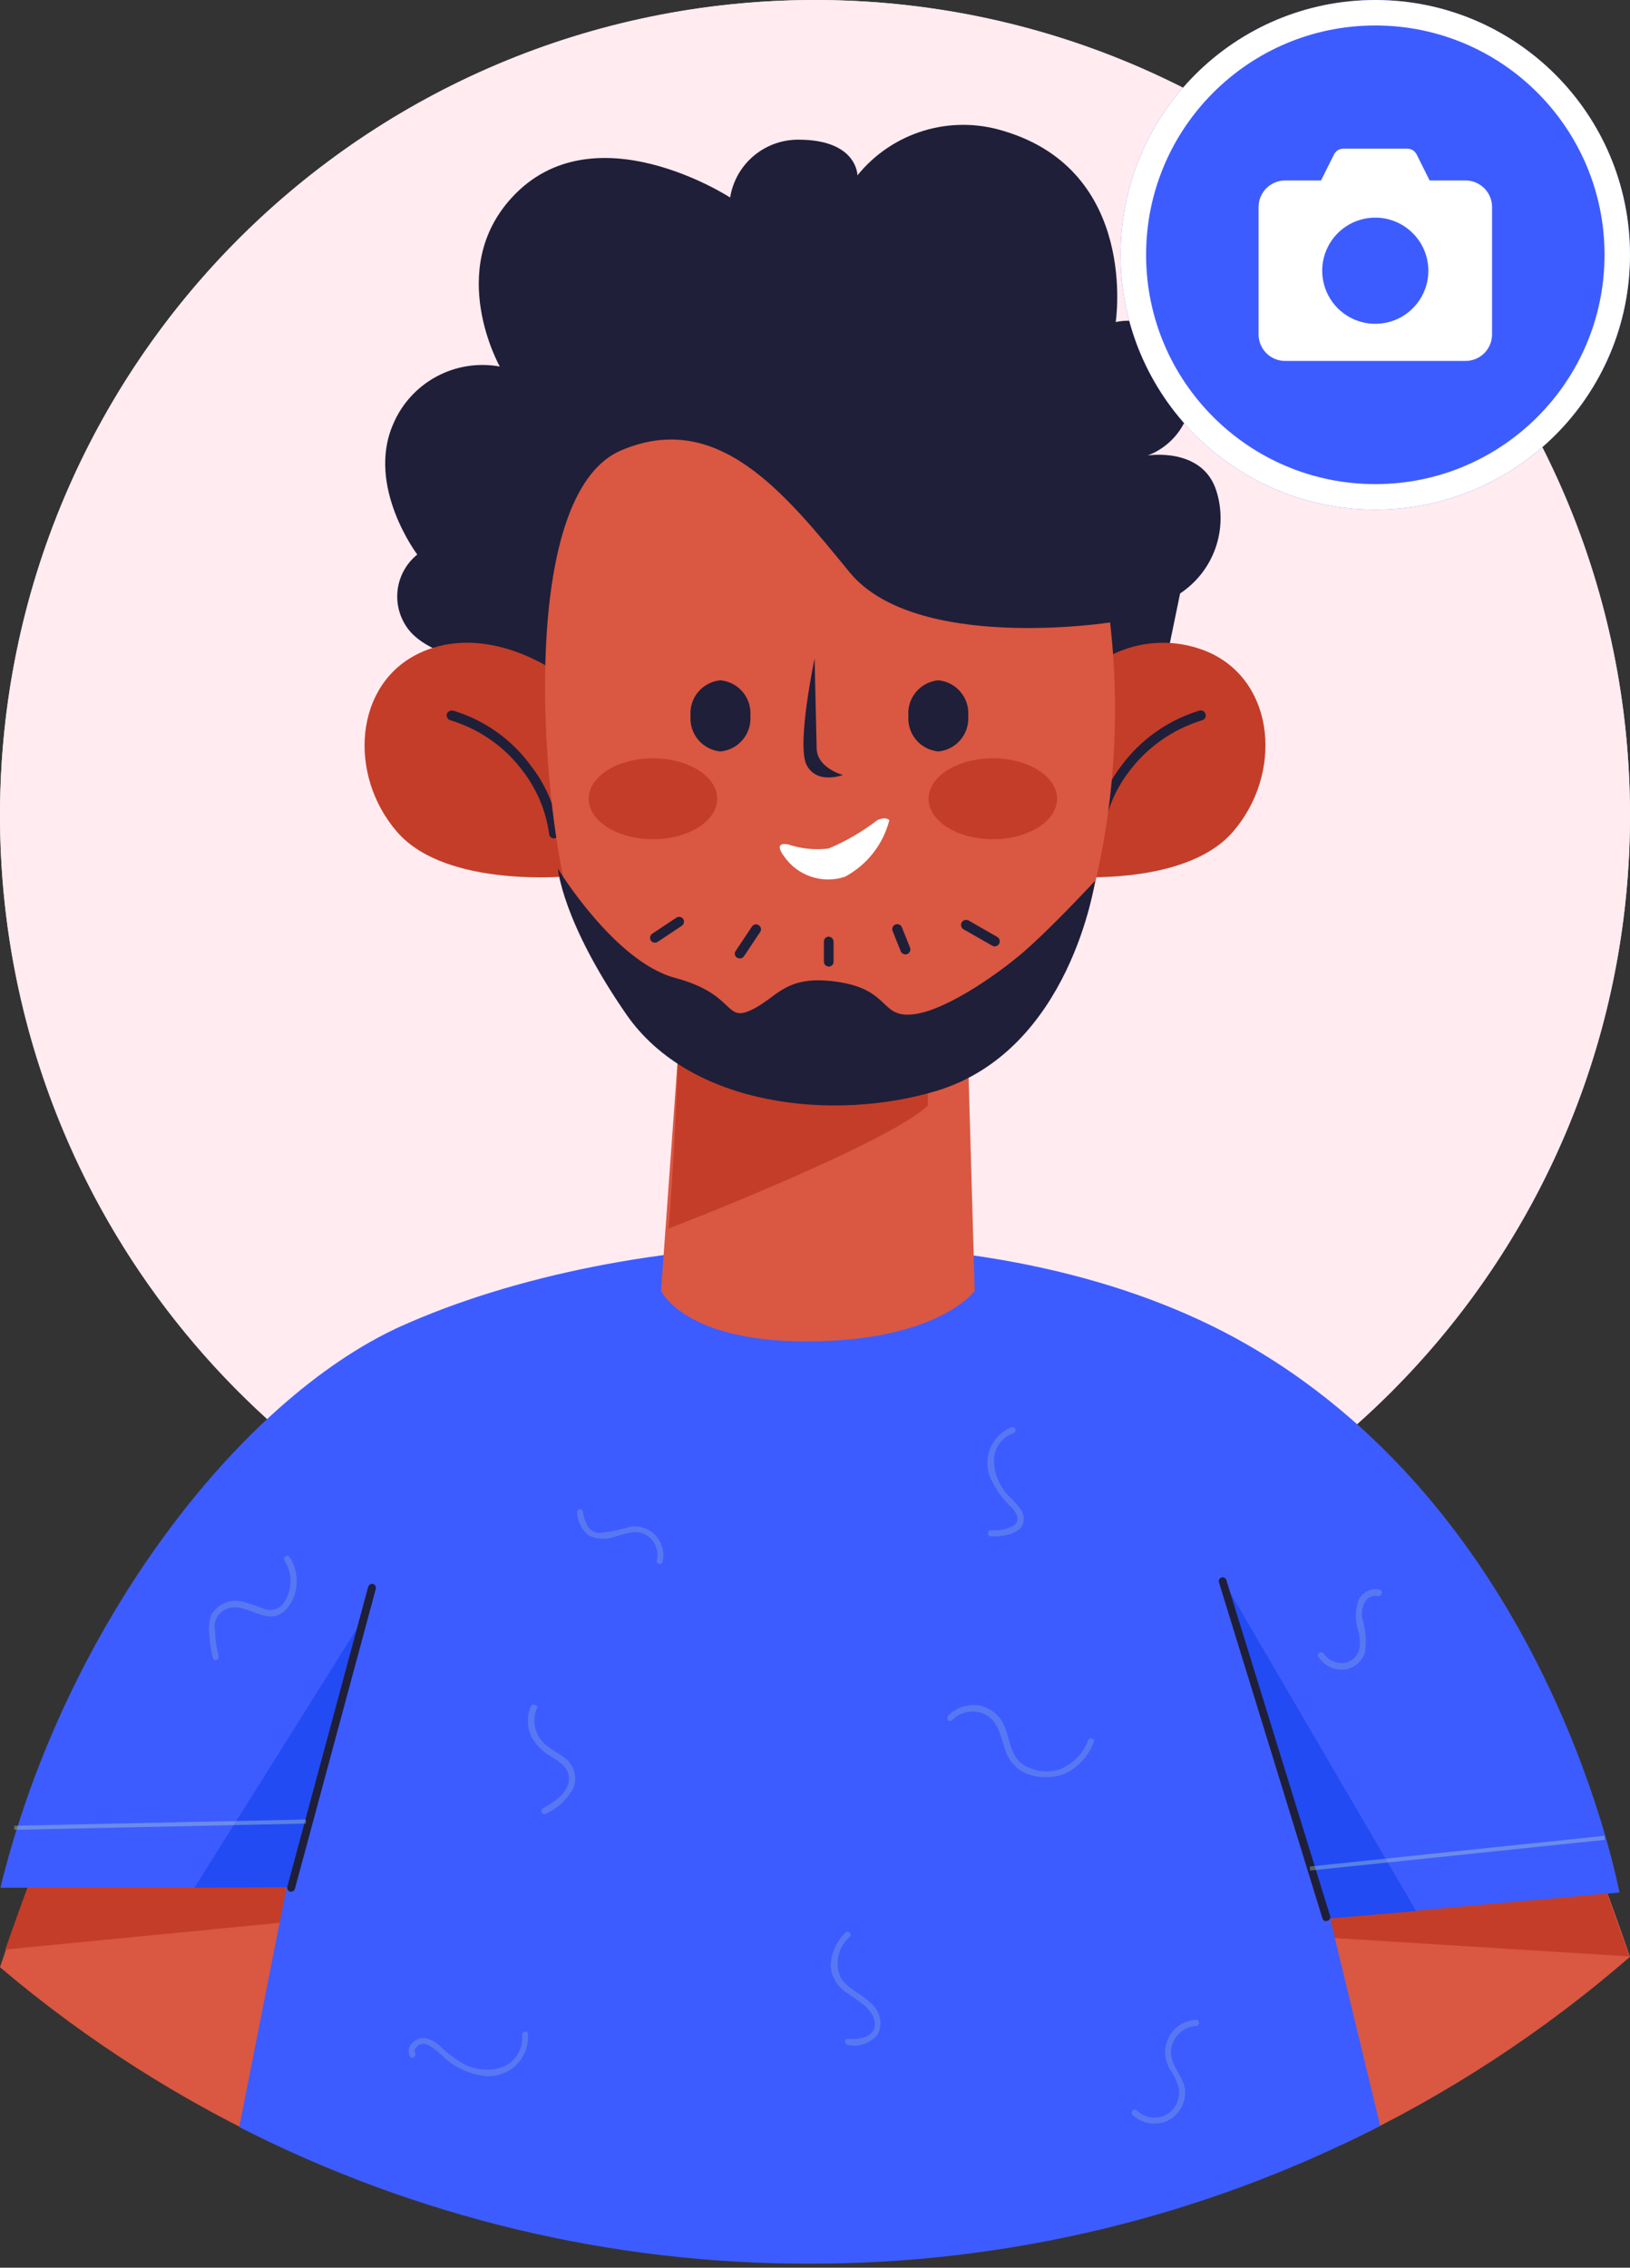 <svg width="64" height="89" viewBox="0 0 64 89" fill="none" xmlns="http://www.w3.org/2000/svg">
<rect x="0" y="0" width="64" height="89" fill="#333333" stroke="none"/>
<g id="Avatar">
<g id="Avatar_2">
<path id="Ellipse 212" d="M32 64C49.673 64 64 49.673 64 32C64 14.327 49.673 0 32 0C14.327 0 -0 14.327 -0 32C-0 49.673 14.327 64 32 64Z" fill="#EAEAFF"/>
<g id="Mask Group">
<g id="Avatar_3">
<path id="Vector" d="M32 64C25.671 64 19.484 62.123 14.222 58.607C8.959 55.091 4.858 50.093 2.436 44.246C0.014 38.399 -0.62 31.965 0.615 25.757C1.849 19.55 4.897 13.848 9.372 9.373C13.848 4.897 19.549 1.85 25.757 0.615C31.964 -0.62 38.398 0.014 44.246 2.436C50.093 4.858 55.091 8.959 58.607 14.222C62.123 19.484 64 25.671 64 32C64 40.487 60.628 48.626 54.627 54.627C48.626 60.629 40.487 64 32 64Z" fill="#FFEBF0"/>
</g>
<path id="Vector_2" d="M35.911 24.906C36.474 24.62 37.112 24.52 37.736 24.62C38.321 24.662 38.885 24.859 39.37 25.191" fill="white"/>
<path id="Vector_3" d="M30.357 24.906C29.794 24.62 29.156 24.52 28.533 24.62C27.947 24.662 27.382 24.859 26.898 25.191" fill="white"/>
<g id="Group">
<path id="Vector_4" d="M48.068 71.64L52.749 84.14C56.817 82.218 60.602 79.747 64 76.797C63.175 74.385 62.461 72.56 62.461 72.56L48.068 71.64Z" fill="#DA5742"/>
<path id="Vector_5" d="M11.3 84.383L16.186 71.307L1.793 72.227C1.777 72.243 0.92 74.449 -0 77.207C3.42 80.106 7.222 82.52 11.3 84.383Z" fill="#DA5742"/>
<path id="Vector_6" d="M48.068 71.64L49.687 75.893L63.968 76.782C63.191 74.54 62.461 72.56 62.461 72.56L48.068 71.64Z" fill="#C43D28"/>
<path id="Vector_7" d="M16.329 70.847L14.706 75.1L0.206 76.512C0.984 74.291 1.936 71.767 1.936 71.767L16.329 70.847Z" fill="#C43D28"/>
<path id="Vector_8" d="M15.726 52.058C9.442 54.914 2.555 63.737 0.016 74.084H11.251L9.395 83.478C16.317 87.013 23.981 88.851 31.754 88.842C39.558 88.855 47.252 86.999 54.193 83.431L52.225 75.29L63.587 74.274C63.571 74.274 60.953 59.674 48.972 52.774C39.371 47.25 24.581 48.075 15.726 52.058Z" fill="#3D5CFF"/>
<path id="Vector_9" d="M14.315 63.436L7.634 74.084L11.427 74.068L14.315 63.436Z" fill="#224BF4"/>
<path id="Vector_10" d="M52.226 75.29L55.606 75.004L48.068 62.103L52.226 75.29Z" fill="#224BF4"/>
<path id="Vector_11" d="M11.393 74.242C11.353 74.231 11.32 74.205 11.299 74.169C11.277 74.134 11.27 74.092 11.279 74.052L14.456 62.277C14.467 62.237 14.493 62.204 14.528 62.183C14.564 62.162 14.605 62.155 14.646 62.163C14.685 62.175 14.718 62.201 14.738 62.236C14.759 62.272 14.765 62.313 14.757 62.353L11.579 74.131C11.57 74.162 11.551 74.19 11.526 74.21C11.5 74.23 11.468 74.241 11.436 74.242H11.393Z" fill="#1F1F39"/>
<path id="Vector_12" d="M51.923 75.29L47.861 62.102C47.854 62.083 47.852 62.063 47.853 62.043C47.855 62.023 47.861 62.003 47.87 61.986C47.879 61.968 47.892 61.952 47.908 61.939C47.923 61.927 47.941 61.917 47.961 61.912C47.98 61.906 48 61.903 48.02 61.905C48.04 61.906 48.059 61.912 48.077 61.921C48.095 61.931 48.111 61.943 48.123 61.959C48.136 61.975 48.145 61.993 48.151 62.012L52.225 75.194C52.231 75.213 52.234 75.233 52.232 75.253C52.231 75.273 52.225 75.293 52.216 75.311C52.206 75.328 52.193 75.344 52.178 75.357C52.162 75.369 52.144 75.379 52.125 75.384C52.093 75.384 52.077 75.4 52.062 75.4C52.03 75.398 51.999 75.387 51.975 75.367C51.95 75.348 51.931 75.321 51.923 75.29Z" fill="#1F1F39"/>
</g>
<path id="Vector_13" d="M20.639 26.16C20.639 26.16 16.924 26.16 15.924 24.541C15.647 24.102 15.54 23.577 15.625 23.065C15.71 22.553 15.98 22.09 16.384 21.764C16.384 21.764 14.37 19.098 15.434 16.654C15.77 15.855 16.368 15.195 17.13 14.783C17.892 14.37 18.771 14.23 19.624 14.385C19.624 14.385 17.481 10.593 20.099 7.752C23.305 4.261 28.668 7.752 28.668 7.752C28.77 7.116 29.097 6.537 29.589 6.121C30.081 5.705 30.705 5.478 31.35 5.482C33.667 5.482 33.667 6.882 33.667 6.882C34.336 6.054 35.238 5.446 36.256 5.134C37.274 4.822 38.362 4.822 39.38 5.133C44.728 6.704 43.807 12.639 43.807 12.639C44.121 12.573 44.445 12.57 44.76 12.632C45.075 12.693 45.374 12.817 45.64 12.996C45.907 13.175 46.134 13.405 46.31 13.674C46.486 13.942 46.605 14.243 46.663 14.559C46.872 15.212 46.823 15.92 46.525 16.537C46.227 17.154 45.704 17.633 45.063 17.876C45.063 17.876 47.221 17.527 47.763 19.276C47.992 20.01 47.977 20.798 47.72 21.522C47.462 22.246 46.976 22.867 46.335 23.291L45.077 29.393L21.147 30.377L20.639 26.16Z" fill="#1F1F39"/>
<g id="Group_2">
<g id="Group_3">
<path id="Vector_14" d="M16.496 25.62C13.913 26.81 13.639 30.396 15.591 32.65C17.543 34.904 22.462 34.38 22.462 34.38L21.748 26.318C21.748 26.318 19.082 24.426 16.496 25.62Z" fill="#C43D28"/>
<g id="Group_4">
<path id="Vector_15" d="M47.505 25.62C50.092 26.81 50.361 30.397 48.405 32.65C46.449 34.903 41.538 34.38 41.538 34.38L42.855 26.21C43.501 25.694 44.276 25.366 45.097 25.262C45.917 25.158 46.75 25.282 47.505 25.62Z" fill="#C43D28"/>
<path id="Vector_16" d="M42.934 32.713C43.051 31.762 43.418 30.859 43.997 30.095C44.76 29.042 45.847 28.267 47.092 27.889C47.117 27.881 47.144 27.878 47.17 27.881C47.197 27.884 47.222 27.893 47.245 27.906C47.268 27.92 47.287 27.938 47.303 27.96C47.318 27.981 47.329 28.006 47.334 28.032C47.341 28.057 47.343 28.083 47.34 28.109C47.337 28.135 47.328 28.16 47.315 28.183C47.301 28.205 47.283 28.224 47.262 28.239C47.241 28.254 47.216 28.265 47.191 28.27C46.04 28.623 45.032 29.335 44.315 30.301C43.779 31.005 43.434 31.836 43.315 32.713C43.314 32.763 43.294 32.811 43.258 32.846C43.223 32.882 43.175 32.902 43.125 32.903C43.074 32.903 43.026 32.882 42.991 32.847C42.955 32.811 42.934 32.763 42.934 32.713V32.713Z" fill="#1F1F39"/>
<path id="Vector_17" d="M21.559 32.714C21.436 31.838 21.092 31.008 20.559 30.302C19.848 29.33 18.84 28.617 17.687 28.27C17.637 28.256 17.595 28.223 17.568 28.179C17.541 28.135 17.531 28.083 17.541 28.032C17.557 27.983 17.59 27.941 17.634 27.914C17.678 27.888 17.731 27.878 17.782 27.887C19.03 28.259 20.118 29.036 20.876 30.095C21.462 30.855 21.83 31.761 21.941 32.714C21.941 32.764 21.921 32.813 21.885 32.849C21.849 32.884 21.801 32.904 21.75 32.904C21.7 32.904 21.651 32.884 21.616 32.849C21.58 32.813 21.56 32.764 21.56 32.714H21.559Z" fill="#1F1F39"/>
<path id="Vector_18" d="M26.605 41.649L25.954 50.663C25.954 50.663 26.854 52.647 31.654 52.647C36.843 52.647 38.271 50.663 38.271 50.663L38.017 41.792C38.017 41.792 41.254 41.268 42.809 35.429C43.744 31.842 44.008 28.112 43.587 24.429C43.587 24.429 35.936 25.62 33.349 22.449C30.762 19.278 28.16 16.083 24.4 17.67C20.64 19.257 21.114 29.492 22.1 34.364C22.719 37.238 24.31 39.811 26.605 41.649Z" fill="#DA5742"/>
<path id="Vector_19" d="M28.287 29.492C27.948 29.46 27.634 29.296 27.415 29.035C27.195 28.775 27.087 28.439 27.113 28.099C27.085 27.758 27.192 27.42 27.412 27.158C27.632 26.896 27.946 26.731 28.287 26.699C28.627 26.731 28.942 26.896 29.162 27.158C29.382 27.42 29.489 27.758 29.462 28.099C29.488 28.439 29.379 28.775 29.159 29.036C28.939 29.296 28.626 29.46 28.287 29.492Z" fill="#1F1F39"/>
<path id="Vector_20" d="M36.841 29.492C36.502 29.46 36.188 29.296 35.969 29.035C35.749 28.775 35.641 28.439 35.667 28.099C35.639 27.758 35.746 27.42 35.966 27.158C36.186 26.896 36.5 26.731 36.841 26.699C37.181 26.731 37.496 26.896 37.716 27.158C37.936 27.42 38.044 27.758 38.016 28.099C38.041 28.439 37.933 28.775 37.713 29.036C37.493 29.296 37.18 29.46 36.841 29.492Z" fill="#1F1F39"/>
<path id="Vector_21" d="M31.667 30.016C32.067 30.809 33.095 30.416 33.095 30.416C33.095 30.416 32.064 30.142 32.064 29.349C32.047 28.556 31.984 25.842 31.984 25.842C31.984 25.842 31.27 29.222 31.667 30.016Z" fill="#1F1F39"/>
<path id="Vector_22" d="M26.24 48.218C26.319 48.202 34.825 44.901 36.428 43.394C36.428 42.474 36.46 41.794 36.46 41.794C36.46 41.794 34.904 42.711 31.14 42.584C29.579 42.591 28.035 42.272 26.605 41.648C26.621 42.457 26.319 47.9 26.24 48.218Z" fill="#C43D28"/>
<g id="Group_5">
<path id="Vector_23" d="M38.982 32.936C37.589 32.936 36.459 32.225 36.459 31.349C36.459 30.473 37.589 29.762 38.982 29.762C40.375 29.762 41.505 30.472 41.505 31.349C41.505 32.226 40.376 32.936 38.982 32.936Z" fill="#C43D28"/>
<path id="Vector_24" d="M25.637 32.936C24.244 32.936 23.114 32.225 23.114 31.349C23.114 30.473 24.244 29.762 25.637 29.762C27.03 29.762 28.16 30.472 28.16 31.349C28.16 32.226 27.031 32.936 25.637 32.936Z" fill="#C43D28"/>
</g>
</g>
</g>
<path id="Vector_25" d="M32.539 33.3C33.219 33.014 33.859 32.641 34.443 32.19C34.443 32.19 34.76 32.031 34.919 32.19C34.798 32.661 34.58 33.102 34.279 33.484C33.979 33.867 33.602 34.182 33.173 34.411C32.744 34.553 32.28 34.552 31.852 34.409C31.423 34.267 31.051 33.989 30.793 33.619C30.316 32.983 30.952 33.142 30.952 33.142C31.462 33.314 32.005 33.368 32.539 33.3Z" fill="white"/>
<path id="Vector_26" d="M26.507 38.379C28.887 39.014 28.443 40.125 29.475 39.649C30.524 39.172 30.807 38.22 32.907 38.537C34.986 38.854 34.542 39.965 35.875 39.807C37.208 39.649 39.446 38.061 40.475 37.107C41.521 36.157 42.997 34.57 42.997 34.57C42.997 34.57 42.045 41.235 36.745 42.822C32.762 44.012 27.113 43.457 24.589 39.807C22.065 36.157 21.907 34.094 21.907 34.094C21.907 34.094 24.129 37.744 26.507 38.379Z" fill="#1F1F39"/>
<path id="Vector_27" d="M28.937 37.586C28.915 37.572 28.896 37.554 28.882 37.533C28.867 37.511 28.857 37.487 28.853 37.462C28.848 37.436 28.849 37.41 28.855 37.385C28.861 37.36 28.873 37.336 28.889 37.316L29.524 36.364C29.537 36.342 29.556 36.323 29.577 36.309C29.598 36.294 29.623 36.285 29.648 36.28C29.674 36.276 29.7 36.276 29.725 36.283C29.75 36.289 29.773 36.3 29.794 36.316C29.816 36.33 29.834 36.348 29.849 36.37C29.863 36.391 29.873 36.415 29.877 36.441C29.881 36.466 29.881 36.492 29.874 36.517C29.868 36.542 29.857 36.566 29.841 36.586L29.206 37.538C29.188 37.562 29.164 37.582 29.137 37.595C29.11 37.609 29.081 37.616 29.051 37.617C29.011 37.614 28.972 37.604 28.937 37.586Z" fill="#1F1F39"/>
<path id="Vector_28" d="M25.557 36.918C25.529 36.876 25.518 36.824 25.527 36.774C25.536 36.724 25.563 36.679 25.604 36.649L26.557 36.014C26.599 35.987 26.65 35.977 26.699 35.986C26.748 35.995 26.792 36.021 26.823 36.061C26.851 36.104 26.861 36.155 26.852 36.206C26.843 36.256 26.816 36.301 26.775 36.331L25.823 36.966C25.789 36.986 25.751 36.997 25.712 36.998C25.681 36.997 25.652 36.99 25.625 36.976C25.598 36.962 25.575 36.942 25.557 36.918Z" fill="#1F1F39"/>
<path id="Vector_29" d="M32.349 37.744V36.95C32.349 36.9 32.37 36.852 32.405 36.816C32.441 36.781 32.489 36.761 32.539 36.76C32.588 36.762 32.635 36.783 32.67 36.818C32.706 36.853 32.726 36.9 32.729 36.95V37.744C32.73 37.769 32.725 37.794 32.716 37.818C32.707 37.841 32.693 37.863 32.675 37.88C32.657 37.898 32.636 37.912 32.613 37.922C32.589 37.931 32.564 37.935 32.539 37.934C32.489 37.933 32.441 37.913 32.405 37.877C32.37 37.842 32.349 37.794 32.349 37.744V37.744Z" fill="#1F1F39"/>
<path id="Vector_30" d="M35.365 37.332L35.047 36.538C35.037 36.514 35.032 36.488 35.032 36.463C35.033 36.437 35.038 36.411 35.048 36.388C35.059 36.364 35.074 36.342 35.093 36.325C35.111 36.307 35.134 36.293 35.158 36.284C35.182 36.274 35.207 36.269 35.233 36.27C35.259 36.27 35.285 36.275 35.308 36.286C35.332 36.296 35.353 36.311 35.371 36.33C35.389 36.349 35.403 36.371 35.412 36.395L35.731 37.189C35.741 37.213 35.745 37.239 35.745 37.264C35.745 37.29 35.739 37.316 35.729 37.34C35.719 37.363 35.704 37.385 35.685 37.402C35.666 37.42 35.644 37.434 35.62 37.443C35.603 37.458 35.587 37.458 35.555 37.458C35.514 37.458 35.475 37.446 35.441 37.424C35.407 37.401 35.38 37.369 35.365 37.332Z" fill="#1F1F39"/>
<path id="Vector_31" d="M38.949 37.11L37.837 36.475C37.791 36.449 37.756 36.406 37.742 36.356C37.727 36.305 37.733 36.25 37.759 36.204C37.784 36.158 37.827 36.124 37.878 36.11C37.928 36.095 37.983 36.101 38.029 36.126L39.137 36.761C39.179 36.781 39.214 36.815 39.234 36.857C39.254 36.9 39.258 36.948 39.246 36.993C39.235 37.039 39.207 37.079 39.169 37.106C39.13 37.133 39.084 37.146 39.037 37.142C39.005 37.138 38.975 37.127 38.949 37.11Z" fill="#1F1F39"/>
</g>
<g id="Group_6" opacity="0.592">
<g id="Group_7" opacity="0.592">
<path id="Vector_32" opacity="0.592" d="M23.09 60.247C23.242 60.327 23.41 60.375 23.582 60.389C23.753 60.402 23.926 60.381 24.09 60.326C24.503 60.215 24.931 60.009 25.344 60.226C25.52 60.322 25.659 60.474 25.739 60.658C25.819 60.842 25.837 61.047 25.788 61.242C25.756 61.385 25.978 61.448 26.01 61.305C26.054 61.127 26.054 60.941 26.01 60.763C25.966 60.585 25.879 60.42 25.757 60.283C25.635 60.147 25.482 60.041 25.31 59.977C25.138 59.913 24.954 59.891 24.772 59.914C24.368 60.038 23.954 60.123 23.534 60.168C23.074 60.136 22.958 59.722 22.883 59.322C22.879 59.307 22.873 59.293 22.864 59.281C22.855 59.269 22.844 59.258 22.831 59.25C22.819 59.242 22.804 59.237 22.789 59.234C22.774 59.232 22.759 59.232 22.744 59.236C22.73 59.239 22.715 59.245 22.703 59.254C22.691 59.263 22.68 59.274 22.672 59.287C22.664 59.3 22.659 59.314 22.656 59.329C22.654 59.344 22.654 59.359 22.658 59.374C22.685 59.71 22.839 60.022 23.09 60.247Z" fill="#BFE3C6"/>
<path id="Vector_33" opacity="0.592" d="M20.852 68.133C21.037 68.485 21.325 68.773 21.677 68.958C22.042 69.18 22.423 69.466 22.328 69.942C22.217 70.45 21.725 70.736 21.312 70.974C21.285 70.991 21.265 71.018 21.258 71.049C21.25 71.08 21.256 71.113 21.272 71.141C21.289 71.168 21.316 71.187 21.347 71.195C21.379 71.202 21.412 71.197 21.439 71.18C21.878 70.978 22.243 70.645 22.486 70.228C22.571 70.05 22.602 69.851 22.573 69.656C22.544 69.461 22.458 69.279 22.325 69.133C22.039 68.833 21.625 68.689 21.341 68.403C21.165 68.225 21.047 67.998 21.002 67.751C20.957 67.505 20.988 67.251 21.09 67.022C21.125 66.9 20.884 66.848 20.836 66.975C20.76 67.159 20.722 67.357 20.725 67.556C20.728 67.755 20.771 67.951 20.852 68.133Z" fill="#BFE3C6"/>
<path id="Vector_34" opacity="0.592" d="M8.442 63.992C8.41 63.845 8.423 63.693 8.48 63.554C8.537 63.415 8.634 63.296 8.76 63.214C9.36 62.833 9.966 63.389 10.553 63.436C11.093 63.484 11.442 63.008 11.584 62.536C11.65 62.299 11.666 62.05 11.631 61.806C11.595 61.562 11.509 61.329 11.378 61.12C11.361 61.093 11.334 61.073 11.303 61.066C11.271 61.058 11.239 61.064 11.211 61.081C11.184 61.097 11.165 61.124 11.157 61.156C11.15 61.187 11.155 61.22 11.172 61.247C11.321 61.478 11.402 61.745 11.408 62.02C11.414 62.294 11.343 62.565 11.204 62.802C11.137 62.951 11.017 63.069 10.867 63.133C10.717 63.198 10.549 63.204 10.395 63.151C10.115 63.039 9.828 62.943 9.537 62.864C9.303 62.801 9.055 62.816 8.832 62.908C8.608 63 8.421 63.163 8.299 63.372C8.209 63.615 8.182 63.877 8.22 64.134C8.235 64.45 8.283 64.764 8.363 65.07C8.395 65.213 8.617 65.149 8.585 65.007C8.498 64.675 8.45 64.335 8.442 63.992Z" fill="#BFE3C6"/>
<path id="Vector_35" opacity="0.592" d="M16.473 80.242C16.538 80.218 16.609 80.21 16.678 80.218C16.748 80.227 16.814 80.251 16.873 80.29C17.102 80.442 17.315 80.618 17.508 80.814C17.918 81.158 18.415 81.383 18.944 81.464C19.175 81.501 19.411 81.485 19.635 81.417C19.859 81.349 20.065 81.232 20.236 81.073C20.408 80.914 20.541 80.718 20.626 80.5C20.711 80.282 20.745 80.047 20.726 79.814C20.694 79.671 20.472 79.733 20.504 79.877C20.527 80.152 20.456 80.428 20.304 80.658C20.151 80.888 19.925 81.061 19.663 81.147C19.383 81.229 19.087 81.248 18.799 81.201C18.511 81.154 18.237 81.044 17.997 80.877C17.746 80.715 17.512 80.529 17.297 80.322C17.133 80.155 16.925 80.039 16.697 79.989C16.314 79.94 15.902 80.321 16.092 80.702C16.155 80.833 16.362 80.718 16.298 80.575C16.234 80.432 16.362 80.305 16.473 80.242Z" fill="#BFE3C6"/>
<path id="Vector_36" opacity="0.592" d="M32.611 77.131C32.625 77.354 32.694 77.57 32.809 77.76C32.925 77.951 33.086 78.111 33.277 78.226C33.677 78.526 34.245 78.797 34.34 79.337C34.44 79.937 33.74 80.067 33.293 80.019C33.134 80.003 33.15 80.241 33.293 80.257C33.508 80.302 33.73 80.287 33.937 80.215C34.144 80.142 34.328 80.014 34.467 79.844C34.566 79.636 34.593 79.401 34.541 79.177C34.489 78.953 34.362 78.753 34.182 78.61C33.817 78.242 33.293 78.067 33.011 77.623C32.888 77.35 32.857 77.045 32.922 76.753C32.987 76.461 33.146 76.198 33.373 76.004C33.468 75.91 33.293 75.735 33.198 75.846C32.85 76.188 32.642 76.645 32.611 77.131V77.131Z" fill="#BFE3C6"/>
<path id="Vector_37" opacity="0.592" d="M45.91 79.924C45.797 80.127 45.741 80.357 45.75 80.589C45.758 80.821 45.83 81.047 45.958 81.241C46.117 81.471 46.23 81.73 46.291 82.003C46.321 82.269 46.248 82.536 46.085 82.749C45.999 82.855 45.892 82.942 45.771 83.005C45.649 83.067 45.516 83.103 45.38 83.111C45.244 83.118 45.107 83.097 44.98 83.048C44.852 82.999 44.736 82.924 44.64 82.828C44.616 82.807 44.586 82.796 44.554 82.797C44.523 82.798 44.493 82.811 44.47 82.833C44.448 82.856 44.435 82.886 44.434 82.917C44.433 82.949 44.444 82.979 44.465 83.003C44.645 83.17 44.87 83.282 45.112 83.324C45.355 83.366 45.604 83.337 45.83 83.24C46.049 83.134 46.232 82.967 46.356 82.758C46.481 82.549 46.541 82.309 46.53 82.066C46.498 81.511 45.975 81.114 45.975 80.543C45.98 80.279 46.083 80.027 46.265 79.836C46.447 79.645 46.694 79.529 46.957 79.511C46.988 79.511 47.019 79.499 47.041 79.476C47.063 79.454 47.076 79.424 47.076 79.392C47.076 79.36 47.063 79.33 47.041 79.308C47.019 79.285 46.988 79.273 46.957 79.273C46.741 79.283 46.532 79.349 46.349 79.462C46.166 79.576 46.014 79.735 45.91 79.924Z" fill="#BFE3C6"/>
<path id="Vector_38" opacity="0.592" d="M38.911 58.057C39.114 58.48 39.394 58.861 39.736 59.183C39.926 59.389 40.085 59.691 39.784 59.883C39.517 60.027 39.213 60.088 38.911 60.058C38.879 60.058 38.849 60.071 38.827 60.093C38.804 60.115 38.792 60.145 38.792 60.177C38.792 60.209 38.804 60.239 38.827 60.261C38.849 60.283 38.879 60.296 38.911 60.296C39.311 60.312 40.006 60.233 40.165 59.804C40.324 59.391 39.911 59.026 39.657 58.757C39.264 58.383 39.036 57.869 39.022 57.327C39.023 57.091 39.096 56.86 39.233 56.667C39.369 56.474 39.561 56.328 39.784 56.248C39.799 56.244 39.814 56.237 39.827 56.227C39.84 56.217 39.85 56.205 39.858 56.191C39.867 56.176 39.872 56.161 39.874 56.145C39.876 56.129 39.875 56.113 39.871 56.097C39.867 56.081 39.859 56.067 39.849 56.054C39.84 56.041 39.827 56.03 39.813 56.022C39.799 56.014 39.784 56.009 39.768 56.007C39.752 56.005 39.735 56.006 39.72 56.01C39.529 56.087 39.355 56.202 39.21 56.348C39.064 56.494 38.95 56.668 38.875 56.859C38.799 57.051 38.763 57.256 38.769 57.462C38.776 57.668 38.824 57.87 38.911 58.057Z" fill="#BFE3C6"/>
<path id="Vector_39" opacity="0.592" d="M38.72 67.308C39.196 67.562 39.291 68.149 39.45 68.608C39.508 68.835 39.619 69.045 39.774 69.222C39.928 69.398 40.122 69.536 40.339 69.624C40.806 69.791 41.316 69.791 41.783 69.624C42.05 69.503 42.289 69.329 42.488 69.114C42.687 68.899 42.841 68.646 42.941 68.371C43.004 68.228 42.766 68.165 42.719 68.308C42.622 68.57 42.47 68.807 42.272 69.005C42.075 69.202 41.837 69.354 41.576 69.451C41.318 69.528 41.045 69.542 40.78 69.493C40.515 69.443 40.266 69.331 40.053 69.165C39.672 68.816 39.64 68.245 39.453 67.784C39.379 67.587 39.259 67.409 39.105 67.266C38.95 67.123 38.764 67.018 38.561 66.959C38.329 66.901 38.086 66.904 37.855 66.967C37.624 67.03 37.414 67.152 37.244 67.32C37.117 67.463 37.276 67.62 37.387 67.51C37.556 67.334 37.778 67.219 38.019 67.183C38.26 67.146 38.506 67.19 38.72 67.308Z" fill="#BFE3C6"/>
<path id="Vector_40" opacity="0.592" d="M53.336 62.817C53.204 63.22 53.208 63.654 53.347 64.055C53.426 64.468 53.447 64.944 53.03 65.182C52.849 65.272 52.641 65.292 52.446 65.239C52.251 65.186 52.082 65.064 51.971 64.896C51.892 64.769 51.685 64.896 51.765 65.023C51.867 65.185 52.011 65.317 52.181 65.407C52.351 65.496 52.541 65.539 52.733 65.531C52.923 65.516 53.105 65.446 53.256 65.331C53.408 65.215 53.524 65.059 53.59 64.88C53.66 64.429 53.625 63.967 53.49 63.531C53.441 63.297 53.482 63.053 53.606 62.849C53.657 62.765 53.734 62.7 53.825 62.662C53.917 62.625 54.017 62.618 54.113 62.643C54.256 62.661 54.32 62.436 54.177 62.389C54.009 62.351 53.833 62.373 53.679 62.451C53.526 62.529 53.404 62.659 53.336 62.817Z" fill="#BFE3C6"/>
</g>
<path id="Vector_41" opacity="0.592" d="M62.994 72.05L63.011 72.208L51.441 73.413L51.425 73.255L62.994 72.05Z" fill="#BFE3C6"/>
<path id="Vector_42" opacity="0.592" d="M12.01 71.409L12.014 71.568L0.559 71.814L0.556 71.655L12.01 71.409Z" fill="#BFE3C6"/>
</g>
</g>
</g>
<g id="Icon">
<g id="Ellipse 72">
<path id="Vector_43" d="M54 20C59.523 20 64 15.523 64 10C64 4.477 59.523 0 54 0C48.477 0 44 4.477 44 10C44 15.523 48.477 20 54 20Z" fill="#3D5CFF"/>
<path id="Vector_44" d="M54 19.5C59.246 19.5 63.5 15.247 63.5 10C63.5 4.753 59.246 0.5 54 0.5C48.753 0.5 44.5 4.753 44.5 10C44.5 15.247 48.753 19.5 54 19.5Z" stroke="white"/>
</g>
<g id="icon/camera">
<path id="Subtract" d="M57.542 14.166H50.458C50.182 14.166 49.917 14.056 49.722 13.861C49.527 13.666 49.417 13.401 49.417 13.125V8.125C49.417 7.849 49.526 7.584 49.722 7.389C49.917 7.193 50.182 7.083 50.458 7.083H51.868L52.378 6.063C52.412 5.994 52.465 5.935 52.531 5.894C52.597 5.854 52.673 5.832 52.751 5.833H55.251C55.328 5.833 55.404 5.854 55.47 5.895C55.536 5.936 55.589 5.994 55.624 6.063L56.133 7.083H57.542C57.818 7.083 58.083 7.193 58.278 7.388C58.474 7.583 58.584 7.848 58.584 8.124V13.124C58.584 13.4 58.474 13.665 58.279 13.861C58.083 14.056 57.818 14.166 57.542 14.166ZM54.001 8.541C53.589 8.541 53.185 8.662 52.842 8.891C52.499 9.12 52.232 9.445 52.074 9.826C51.916 10.207 51.874 10.626 51.955 11.03C52.035 11.435 52.233 11.806 52.524 12.098C52.816 12.39 53.187 12.588 53.591 12.669C53.996 12.749 54.415 12.708 54.796 12.551C55.177 12.393 55.502 12.126 55.731 11.783C55.961 11.44 56.083 11.037 56.083 10.625C56.082 10.073 55.863 9.543 55.472 9.153C55.082 8.762 54.553 8.542 54.001 8.541Z" fill="white"/>
</g>
</g>
</g>
</svg>
